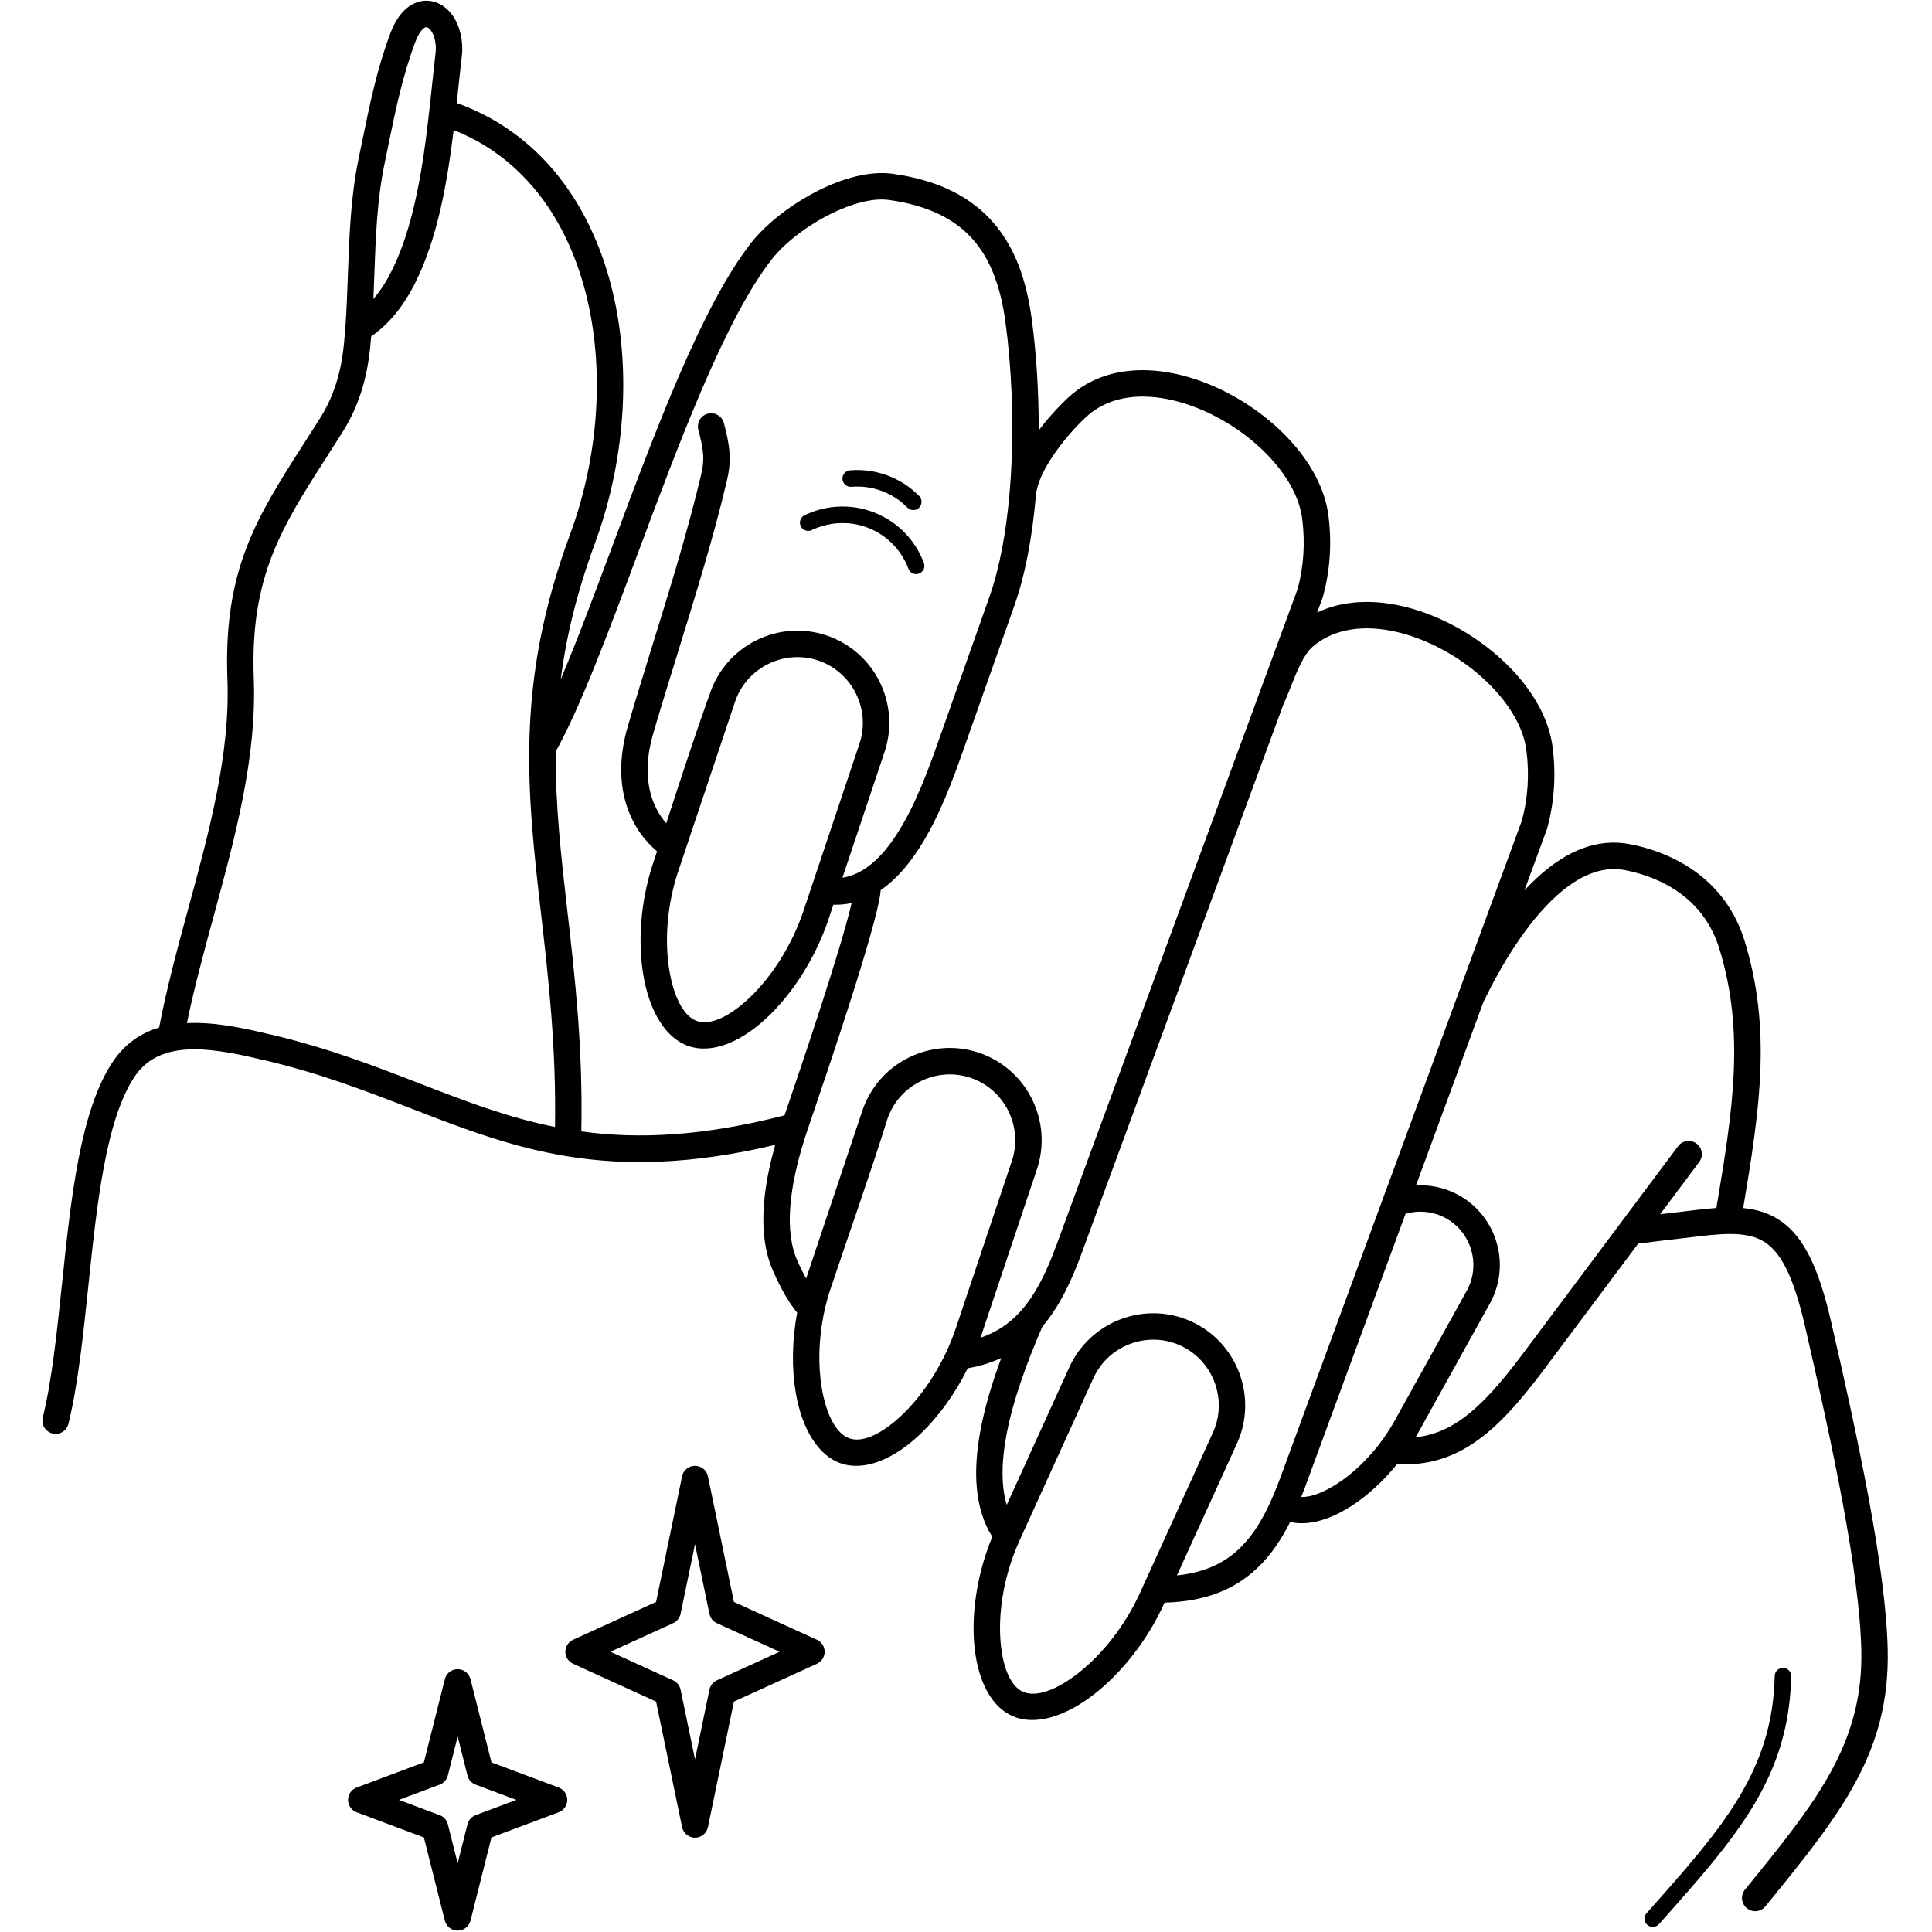 <svg xmlns="http://www.w3.org/2000/svg" xmlns:xlink="http://www.w3.org/1999/xlink" width="1024" zoomAndPan="magnify" viewBox="0 0 768 768" height="1024" preserveAspectRatio="xMidYMid meet" version="1.0"><defs><clipPath id="015ec07c47"><path d="M 16.32 0 L 751 0 L 751 768 L 16.32 768 Z M 16.32 0 " clip-rule="nonzero"/></clipPath></defs><g clip-path="url(#015ec07c47)"><path fill="#000000" d="M 701.793 757.801 C 699.965 760.051 696.66 760.391 694.41 758.562 C 692.16 756.734 691.82 753.426 693.648 751.176 L 694.312 750.355 C 721.844 716.477 740.73 693.234 739.902 655.977 C 739.555 640.32 736.633 619.73 732.484 597.34 C 728.332 574.922 722.906 550.574 717.605 527.543 C 713.289 508.805 708.613 498.879 702.234 494.254 C 696.176 489.863 687.562 489.969 675.488 491.445 C 674.676 491.543 671.762 491.887 668.43 492.273 C 662.844 492.93 655.918 493.738 651.203 494.355 L 613.676 544.531 C 604.066 557.379 595.402 567.121 586.012 573.48 C 576.766 579.742 567.016 582.684 555.375 581.996 C 550.012 588.645 543.898 594.23 537.824 598.25 C 529.039 604.07 520.059 606.734 512.863 604.996 C 509.277 612.121 505.086 618.297 499.801 623.316 C 490.984 631.688 479.422 636.625 463.07 637.066 C 463.023 637.066 462.977 637.066 462.934 637.066 L 462.703 637.566 C 456 652.301 445.691 665.066 435.133 673.332 C 423.602 682.359 411.402 686.207 402.27 682.07 C 402.141 682.012 402.016 681.949 401.895 681.883 C 393.145 677.676 388.082 666.297 387.164 652.141 C 386.359 639.691 388.676 624.785 394.449 610.922 C 387.387 599.648 386.812 584.953 389.586 569.461 C 391.336 559.668 394.426 549.547 398.012 539.832 C 394.039 541.668 389.629 543.043 384.699 543.914 C 379.652 554.086 373.121 563.023 366.223 569.688 C 355.699 579.852 343.965 584.934 334.445 581.766 L 334.402 581.75 L 334.402 581.758 C 325.066 578.629 318.727 567.738 316.316 553.57 C 314.707 544.105 314.793 532.984 316.891 521.789 C 315.328 519.949 313.832 517.727 312.473 515.441 C 309.531 510.477 307.074 504.91 306.328 502.852 C 303.359 494.656 302.871 485.266 303.996 475.395 C 304.746 468.805 306.223 461.965 308.156 455.113 C 241.469 470.855 204.621 456.594 163.234 440.566 C 145.848 433.836 127.637 426.785 105.953 421.648 C 96.199 419.336 85.285 416.844 75.656 417.145 C 66.891 417.418 58.969 420.062 53.773 427.602 C 42.09 444.555 38.527 478.609 35.094 511.414 C 33.023 531.176 31.004 550.496 27.215 565.965 C 26.535 568.785 23.695 570.516 20.879 569.836 C 18.062 569.152 16.332 566.316 17.012 563.496 C 20.625 548.742 22.613 529.762 24.645 510.344 C 28.215 476.227 31.922 440.809 45.137 421.633 C 49.961 414.629 56.215 410.574 63.246 408.48 C 66.301 392.559 70.57 376.863 74.848 361.125 C 83.164 330.547 91.52 299.816 90.398 270.16 C 88.738 226.371 101.965 205.727 121.109 175.844 C 123.262 172.48 125.492 169.004 127.246 166.223 C 130.125 161.652 132.215 156.941 133.719 152.121 C 135.242 147.238 136.156 142.258 136.676 137.207 C 136.863 135.41 137.023 133.598 137.168 131.777 C 137 130.875 137.07 129.953 137.363 129.105 C 137.812 122.582 138.051 115.945 138.293 109.281 C 138.855 93.703 139.426 77.977 142.574 62.945 C 143.273 59.598 143.672 57.656 144.066 55.719 C 147.039 41.203 149.91 27.184 155.258 13.008 C 157.617 6.754 161.031 3.027 164.68 1.359 C 167.238 0.188 169.855 0 172.352 0.652 C 174.703 1.27 176.844 2.605 178.621 4.535 C 181.852 8.047 183.992 13.754 183.738 20.586 C 183.73 20.727 183.723 20.863 183.707 20.996 L 183.715 21 C 183.168 25.75 182.75 29.684 182.328 33.715 C 182.078 36.09 181.824 38.5 181.559 40.93 C 181.828 41.023 182.078 41.113 182.309 41.199 C 213.484 52.719 233.113 78.77 242.078 110.371 C 250.879 141.402 249.324 177.879 238.25 210.98 C 237.602 212.91 236.992 214.652 236.422 216.199 C 229.23 235.684 225.047 253.363 222.879 270.09 C 229.387 254.719 236.301 236.18 243.508 216.859 C 260.516 171.262 279.121 121.375 298.555 96.582 C 304.52 88.969 314.75 80.977 325.625 75.582 C 335.453 70.707 346.012 67.852 354.859 69.082 C 373.668 71.699 386.441 78.672 395.109 88.773 C 403.695 98.781 408.004 111.637 410.039 126.242 C 411.863 139.344 412.949 154.992 412.898 171.082 C 417.637 164.84 422.75 159.641 425.781 157.031 C 432.031 151.645 439.457 148.645 447.434 147.586 C 459.078 146.043 471.887 148.707 483.777 154.125 C 495.492 159.469 506.402 167.523 514.449 176.871 C 521.734 185.336 526.742 194.93 528.035 204.676 C 528.77 210.223 528.945 215.742 528.586 221.125 C 528.23 226.516 527.348 231.812 525.961 236.906 C 525.91 237.145 525.84 237.379 525.754 237.613 L 523.598 243.48 C 527.664 241.543 532.02 240.312 536.559 239.711 C 548.203 238.168 561.008 240.828 572.902 246.25 C 584.617 251.59 595.527 259.648 603.574 268.996 C 610.859 277.457 615.867 287.055 617.156 296.801 C 617.891 302.344 618.066 307.863 617.711 313.25 C 617.355 318.637 616.473 323.934 615.082 329.031 C 615.031 329.266 614.965 329.504 614.879 329.738 L 605.957 354.012 C 607.934 351.855 609.973 349.824 612.074 347.953 C 622.711 338.469 634.891 332.945 648.219 335.629 C 658.84 337.766 668.859 342.059 676.988 348.875 C 684.363 355.059 690.164 363.281 693.43 373.793 C 704.391 409.098 699.508 441.125 692.945 480.223 C 698.77 480.781 703.824 482.414 708.406 485.734 C 716.98 491.949 722.906 503.734 727.848 525.195 C 733.148 548.211 738.582 572.621 742.812 595.449 C 747.047 618.305 750.031 639.441 750.395 655.77 C 751.309 696.871 731.434 721.328 702.457 756.984 Z M 187.055 667.609 L 195.363 700.57 L 222.074 710.574 C 224.789 711.586 226.172 714.609 225.16 717.324 C 224.609 718.812 223.453 719.898 222.074 720.41 L 195.363 730.414 L 187.031 763.469 C 186.324 766.285 183.473 768 180.652 767.297 C 178.672 766.801 177.234 765.238 176.805 763.375 L 168.496 730.414 L 141.781 720.41 C 139.066 719.398 137.684 716.379 138.695 713.66 C 139.25 712.176 140.406 711.086 141.785 710.574 L 168.496 700.57 L 176.828 667.52 C 177.531 664.699 180.387 662.984 183.203 663.691 C 185.188 664.188 186.621 665.746 187.055 667.609 Z M 185.832 705.793 L 181.93 690.309 L 178.027 705.793 L 178.016 705.793 C 177.609 707.41 176.438 708.809 174.754 709.438 L 158.582 715.492 L 174.422 721.422 C 176.145 721.938 177.559 723.32 178.027 725.191 L 181.93 740.676 L 185.832 725.191 L 185.844 725.195 C 186.25 723.574 187.418 722.176 189.102 721.547 L 205.277 715.492 L 189.438 709.562 C 187.715 709.051 186.301 707.664 185.832 705.793 Z M 281.438 586.98 L 291.75 636.793 L 324.734 651.824 C 327.371 653.027 328.531 656.141 327.328 658.777 C 326.781 659.977 325.844 660.867 324.734 661.375 L 291.754 676.402 L 281.418 726.301 C 280.84 729.141 278.066 730.977 275.227 730.395 C 273.074 729.957 271.5 728.254 271.117 726.215 L 260.801 676.402 L 227.816 661.371 C 225.184 660.168 224.023 657.055 225.227 654.418 C 225.773 653.219 226.711 652.328 227.82 651.82 L 260.801 636.793 L 271.133 586.895 C 271.715 584.055 274.484 582.219 277.324 582.801 C 279.48 583.238 281.055 584.941 281.438 586.98 Z M 282.008 641.516 L 276.277 613.828 L 270.543 641.516 L 270.543 641.512 C 270.219 643.102 269.168 644.516 267.582 645.238 L 242.656 656.598 L 267.453 667.898 C 268.988 668.551 270.188 669.922 270.543 671.68 L 276.277 699.363 L 282.008 671.68 L 282.012 671.684 C 282.336 670.094 283.387 668.68 284.973 667.957 L 309.898 656.598 L 285.102 645.297 C 283.566 644.645 282.367 643.273 282.008 641.516 Z M 659.469 764.895 C 658.262 766.25 656.184 766.371 654.824 765.164 C 653.469 763.957 653.348 761.879 654.555 760.52 L 655.254 759.734 C 684.547 726.781 704.637 704.18 705.473 666.223 C 705.508 664.41 707.004 662.973 708.816 663.008 C 710.625 663.043 712.066 664.539 712.031 666.352 C 711.141 706.762 690.402 730.094 660.168 764.109 Z M 338.449 193.516 C 336.641 193.664 335.051 192.316 334.902 190.508 C 334.754 188.695 336.102 187.105 337.91 186.957 C 342.996 186.531 348.078 187.262 352.793 189.016 C 357.496 190.762 361.816 193.527 365.387 197.172 C 366.66 198.465 366.641 200.543 365.348 201.816 C 364.059 203.086 361.98 203.07 360.707 201.777 C 357.809 198.816 354.309 196.578 350.508 195.164 C 346.715 193.754 342.598 193.168 338.449 193.516 Z M 322.684 210.719 C 321.051 211.5 319.094 210.809 318.312 209.176 C 317.531 207.539 318.223 205.582 319.855 204.801 C 321.812 203.859 323.809 203.113 325.816 202.566 C 327.859 202.012 329.957 201.641 332.086 201.461 C 335.332 201.191 338.648 201.379 341.941 202.062 C 345.109 202.715 348.234 203.832 351.223 205.43 C 352.785 206.27 354.262 207.211 355.641 208.246 C 357.059 209.309 358.371 210.457 359.562 211.68 C 361.277 213.43 362.777 215.324 364.047 217.324 C 365.328 219.34 366.406 221.512 367.262 223.797 C 367.895 225.496 367.031 227.387 365.332 228.016 C 363.637 228.648 361.75 227.785 361.117 226.086 C 360.441 224.293 359.566 222.535 358.492 220.848 C 357.445 219.199 356.242 217.668 354.883 216.285 C 353.895 215.273 352.832 214.34 351.707 213.492 C 350.59 212.656 349.398 211.895 348.137 211.219 C 345.719 209.922 343.191 209.023 340.629 208.492 C 337.992 207.945 335.297 207.797 332.625 208.02 C 330.91 208.164 329.203 208.469 327.539 208.922 C 325.828 209.387 324.203 209.988 322.684 210.719 Z M 311.859 443.371 C 312.086 442.707 312.293 442.098 312.531 441.398 C 318 425.332 334.156 377.887 338.543 358.969 C 336.23 359.473 333.812 359.707 331.285 359.645 L 329.375 365.355 C 324.23 380.719 315.297 394.488 305.652 403.801 C 295.129 413.969 283.395 419.051 273.875 415.883 L 273.832 415.867 L 273.832 415.871 C 264.496 412.742 258.152 401.852 255.746 387.684 C 253.527 374.645 254.523 358.469 259.578 343.277 L 259.582 343.258 L 259.578 343.258 C 260.113 341.652 260.645 340.047 261.18 338.434 C 254.598 332.789 250.32 325.598 248.293 317.418 C 246.133 308.707 246.574 298.926 249.547 288.781 C 252.695 278.023 255.98 267.402 259.297 256.684 C 266.281 234.098 273.402 211.066 278.633 189.012 C 279.355 185.969 279.668 183.59 279.535 181.066 C 279.395 178.371 278.766 175.262 277.605 170.871 C 276.867 168.066 278.543 165.191 281.352 164.453 C 284.156 163.711 287.031 165.391 287.77 168.195 C 289.109 173.27 289.844 177 290.027 180.531 C 290.219 184.23 289.816 187.469 288.875 191.438 C 283.656 213.469 276.426 236.844 269.336 259.77 C 265.953 270.707 262.602 281.547 259.625 291.703 C 257.18 300.062 256.781 307.988 258.496 314.906 C 259.641 319.516 261.746 323.695 264.84 327.277 C 270.484 310.008 276.121 292.516 282.211 275.668 C 285.418 266.105 292.223 258.73 300.609 254.551 C 308.996 250.371 318.98 249.379 328.539 252.586 L 328.547 252.586 C 338.105 255.793 345.477 262.602 349.652 270.992 C 353.828 279.383 354.82 289.375 351.617 298.938 L 334.883 348.906 C 343.535 347.598 350.613 340.637 356.359 331.824 C 363.852 320.336 369.141 305.629 372.836 295.176 L 393.301 237.273 C 397.402 225.672 399.938 211.508 401.258 196.652 C 401.281 196.305 401.312 195.953 401.352 195.602 C 401.555 193.203 401.727 190.793 401.867 188.371 C 403.121 166.992 402.043 145.016 399.629 127.684 C 397.855 114.941 394.23 103.887 387.125 95.605 C 380.102 87.418 369.434 81.727 353.418 79.496 C 346.816 78.578 338.395 80.98 330.273 85.008 C 320.727 89.742 311.871 96.605 306.824 103.043 C 288.383 126.574 270.074 175.656 253.34 220.523 C 241.707 251.715 230.82 280.898 220.93 298.703 C 220.715 320.047 223.066 340.578 225.559 362.359 C 228.547 388.48 231.742 416.363 231.086 449.754 C 253.363 452.816 278.898 451.84 311.859 443.371 Z M 220.625 447.984 C 221.129 416.125 218.02 388.996 215.109 363.555 C 209.516 314.703 204.625 271.969 226.547 212.578 C 227.219 210.762 227.801 209.117 228.293 207.645 C 238.711 176.504 240.199 142.266 231.957 113.211 C 224.035 85.289 207.059 62.242 180.332 51.707 C 177.762 72.781 173.926 94.59 165.211 112.129 C 162.855 116.867 160.102 121.293 156.832 125.191 C 154.121 128.426 151.047 131.301 147.551 133.707 C 147.422 135.238 147.281 136.762 147.129 138.277 C 146.539 144.016 145.492 149.684 143.758 155.25 C 142.004 160.875 139.539 166.41 136.133 171.82 C 133.664 175.734 131.781 178.676 129.953 181.523 C 111.855 209.773 99.355 229.289 100.887 269.789 C 102.074 301.129 93.523 332.582 85.012 363.883 C 81.09 378.305 77.176 392.691 74.301 406.691 C 74.656 406.672 75.012 406.66 75.367 406.648 C 86.391 406.305 97.992 408.949 108.336 411.398 C 130.617 416.676 149.242 423.887 167.02 430.77 C 184.785 437.652 201.684 444.191 220.625 447.984 Z M 320.977 449.211 C 320.934 449.348 320.891 449.48 320.84 449.613 C 317.816 458.684 315.434 467.902 314.445 476.59 C 313.488 484.965 313.84 492.758 316.203 499.27 C 316.734 500.734 318.359 504.426 320.457 508.223 L 342.645 441.961 C 342.719 441.672 342.812 441.387 342.934 441.117 C 346.195 431.766 352.922 424.551 361.18 420.438 C 369.438 416.32 379.25 415.297 388.676 418.324 C 388.977 418.398 389.27 418.496 389.551 418.621 C 398.898 421.883 406.109 428.613 410.223 436.879 C 414.402 445.27 415.391 455.258 412.188 464.82 L 389.945 531.242 C 389.883 531.426 389.82 531.605 389.758 531.789 C 396.211 529.586 401.305 526.066 405.504 521.457 C 411.602 514.766 416.023 505.652 419.992 494.852 L 515.84 234.109 C 517.027 229.73 517.785 225.152 518.098 220.469 C 518.41 215.695 518.262 210.852 517.625 206.035 C 516.617 198.434 512.516 190.723 506.508 183.746 C 499.422 175.512 489.781 168.402 479.414 163.676 C 469.223 159.031 458.41 156.727 448.789 158 C 442.789 158.797 437.25 161.016 432.652 164.973 C 429.148 167.992 422.465 174.965 417.496 182.844 C 414.555 187.5 412.27 192.379 411.809 196.656 L 411.75 197.316 L 411.75 197.32 C 411.742 197.414 411.734 197.504 411.727 197.594 C 410.332 213.27 407.621 228.312 403.215 240.773 L 382.75 298.672 C 378.887 309.605 373.348 324.996 365.164 337.543 C 360.875 344.125 355.887 349.891 350.062 353.883 C 350.066 354.098 350.055 354.312 350.031 354.531 C 348.59 368.105 328.715 426.484 322.488 444.773 C 321.652 447.23 321.164 448.648 320.977 449.211 Z M 148.785 109.652 C 148.672 112.723 148.562 115.785 148.434 118.836 L 148.77 118.441 C 151.492 115.195 153.805 111.473 155.789 107.477 C 166.199 86.523 169.223 57.84 171.875 32.645 C 172.371 27.957 172.852 23.379 173.254 19.902 C 173.34 16.152 172.359 13.258 170.887 11.656 C 170.465 11.199 170.066 10.91 169.719 10.82 C 169.52 10.77 169.289 10.793 169.039 10.906 C 167.762 11.492 166.375 13.305 165.09 16.711 C 160.016 30.168 157.234 43.754 154.355 57.816 C 153.766 60.68 153.176 63.57 152.859 65.086 C 149.883 79.301 149.332 94.547 148.785 109.652 Z M 562.719 571.359 C 569.055 570.688 574.707 568.469 580.129 564.793 C 588.387 559.199 596.32 550.215 605.285 538.234 L 643.953 486.527 C 644.062 486.363 644.18 486.207 644.309 486.055 L 667.055 455.641 C 668.793 453.32 672.082 452.852 674.398 454.59 C 676.715 456.328 677.188 459.617 675.449 461.938 L 659.934 482.68 C 662.449 482.379 664.957 482.086 667.238 481.82 C 669.578 481.547 671.641 481.305 674.211 480.988 C 677.047 480.645 679.734 480.367 682.293 480.195 C 688.77 441.668 693.777 410.332 683.391 376.879 C 680.777 368.465 676.141 361.887 670.238 356.941 C 663.508 351.297 655.113 347.719 646.164 345.918 C 636.613 343.996 627.398 348.387 619.066 355.816 C 606.836 366.723 596.629 383.922 589.652 398.363 L 562.875 471.215 C 564.477 471.125 566.09 471.156 567.699 471.316 C 571.883 471.723 576.039 472.973 579.922 475.125 C 587.547 479.359 592.742 486.316 594.973 494.113 C 597.203 501.898 596.469 510.551 592.234 518.184 L 563.625 569.773 C 563.328 570.309 563.027 570.836 562.719 571.359 Z M 558.727 482.496 L 518.992 590.598 C 518.434 592.121 517.863 593.613 517.277 595.078 C 521.242 595.227 526.492 593.145 532.023 589.484 C 540.258 584.035 548.605 575.211 554.449 564.668 L 583.059 513.082 C 585.871 508.008 586.352 502.227 584.852 496.996 C 583.359 491.773 579.895 487.121 574.82 484.305 C 572.234 482.871 569.477 482.039 566.711 481.77 C 564.004 481.504 561.293 481.762 558.727 482.496 Z M 340.23 275.684 C 337.242 269.684 331.996 264.82 325.207 262.547 C 318.418 260.27 311.301 260.988 305.301 263.977 C 299.301 266.965 294.441 272.215 292.168 279.008 L 269.531 346.59 L 269.527 346.59 C 265.043 360.086 264.152 374.422 266.113 385.957 C 267.883 396.363 271.785 404.109 277.164 405.91 L 277.16 405.918 L 277.168 405.922 C 282.684 407.758 290.59 403.742 298.371 396.227 C 306.898 387.992 314.82 375.746 319.418 362.023 L 341.66 295.602 C 343.938 288.809 343.219 281.688 340.23 275.684 Z M 327.746 521.043 C 327.719 521.188 327.688 521.328 327.652 521.469 C 325.359 532.145 325.156 542.844 326.684 551.84 C 328.453 562.246 332.355 569.992 337.734 571.797 L 337.73 571.801 L 337.738 571.805 C 343.254 573.641 351.16 569.629 358.941 562.113 C 367.469 553.875 375.395 541.629 379.988 527.906 L 402.234 461.488 C 404.508 454.695 403.789 447.57 400.801 441.57 C 397.816 435.57 392.566 430.707 385.781 428.43 L 385.777 428.43 C 378.988 426.156 371.871 426.871 365.871 429.863 C 359.875 432.852 355.012 438.102 352.738 444.891 C 345.711 467.391 337.578 490.059 330.105 512.477 L 330.098 512.477 C 329.156 515.305 328.375 518.172 327.746 521.043 Z M 414.379 527.293 C 408.441 541.027 402.523 556.719 399.91 571.312 C 398.148 581.152 397.887 590.469 400.191 598.207 L 425.098 543.461 C 429.27 534.297 436.809 527.672 445.594 524.379 C 454.371 521.094 464.402 521.141 473.574 525.316 C 482.734 529.488 489.355 537.031 492.645 545.82 C 495.93 554.602 495.883 564.637 491.711 573.812 L 467.852 626.25 C 478.648 625.148 486.508 621.449 492.559 615.699 C 499.75 608.875 504.711 598.961 509.117 586.977 L 604.961 326.23 C 606.152 321.855 606.91 317.277 607.223 312.59 C 607.535 307.816 607.387 302.973 606.75 298.156 C 605.742 290.559 601.641 282.848 595.633 275.867 C 588.547 267.633 578.906 260.523 568.539 255.801 C 558.348 251.152 547.535 248.848 537.914 250.125 C 531.914 250.918 526.371 253.137 521.777 257.098 C 518.203 260.176 515.43 267.148 512.988 273.285 C 511.973 275.844 511.008 278.273 510.082 280.25 L 429.867 498.477 C 425.699 509.816 420.965 519.605 414.379 527.293 Z M 405.352 612.211 C 405.297 612.359 405.234 612.508 405.164 612.652 L 405.152 612.676 C 399.277 625.656 396.902 639.824 397.656 651.48 C 398.328 661.879 401.336 669.914 406.379 672.391 C 406.449 672.418 406.52 672.449 406.59 672.48 C 411.895 674.883 420.168 671.719 428.676 665.059 C 438.012 657.75 447.164 646.387 453.16 633.203 L 482.164 569.449 C 485.133 562.922 485.16 555.762 482.812 549.484 C 480.465 543.219 475.746 537.84 469.211 534.863 C 462.688 531.895 455.531 531.867 449.258 534.219 C 442.992 536.562 437.617 541.289 434.645 547.824 Z M 405.352 612.211 " fill-opacity="1" fill-rule="nonzero"/></g></svg>